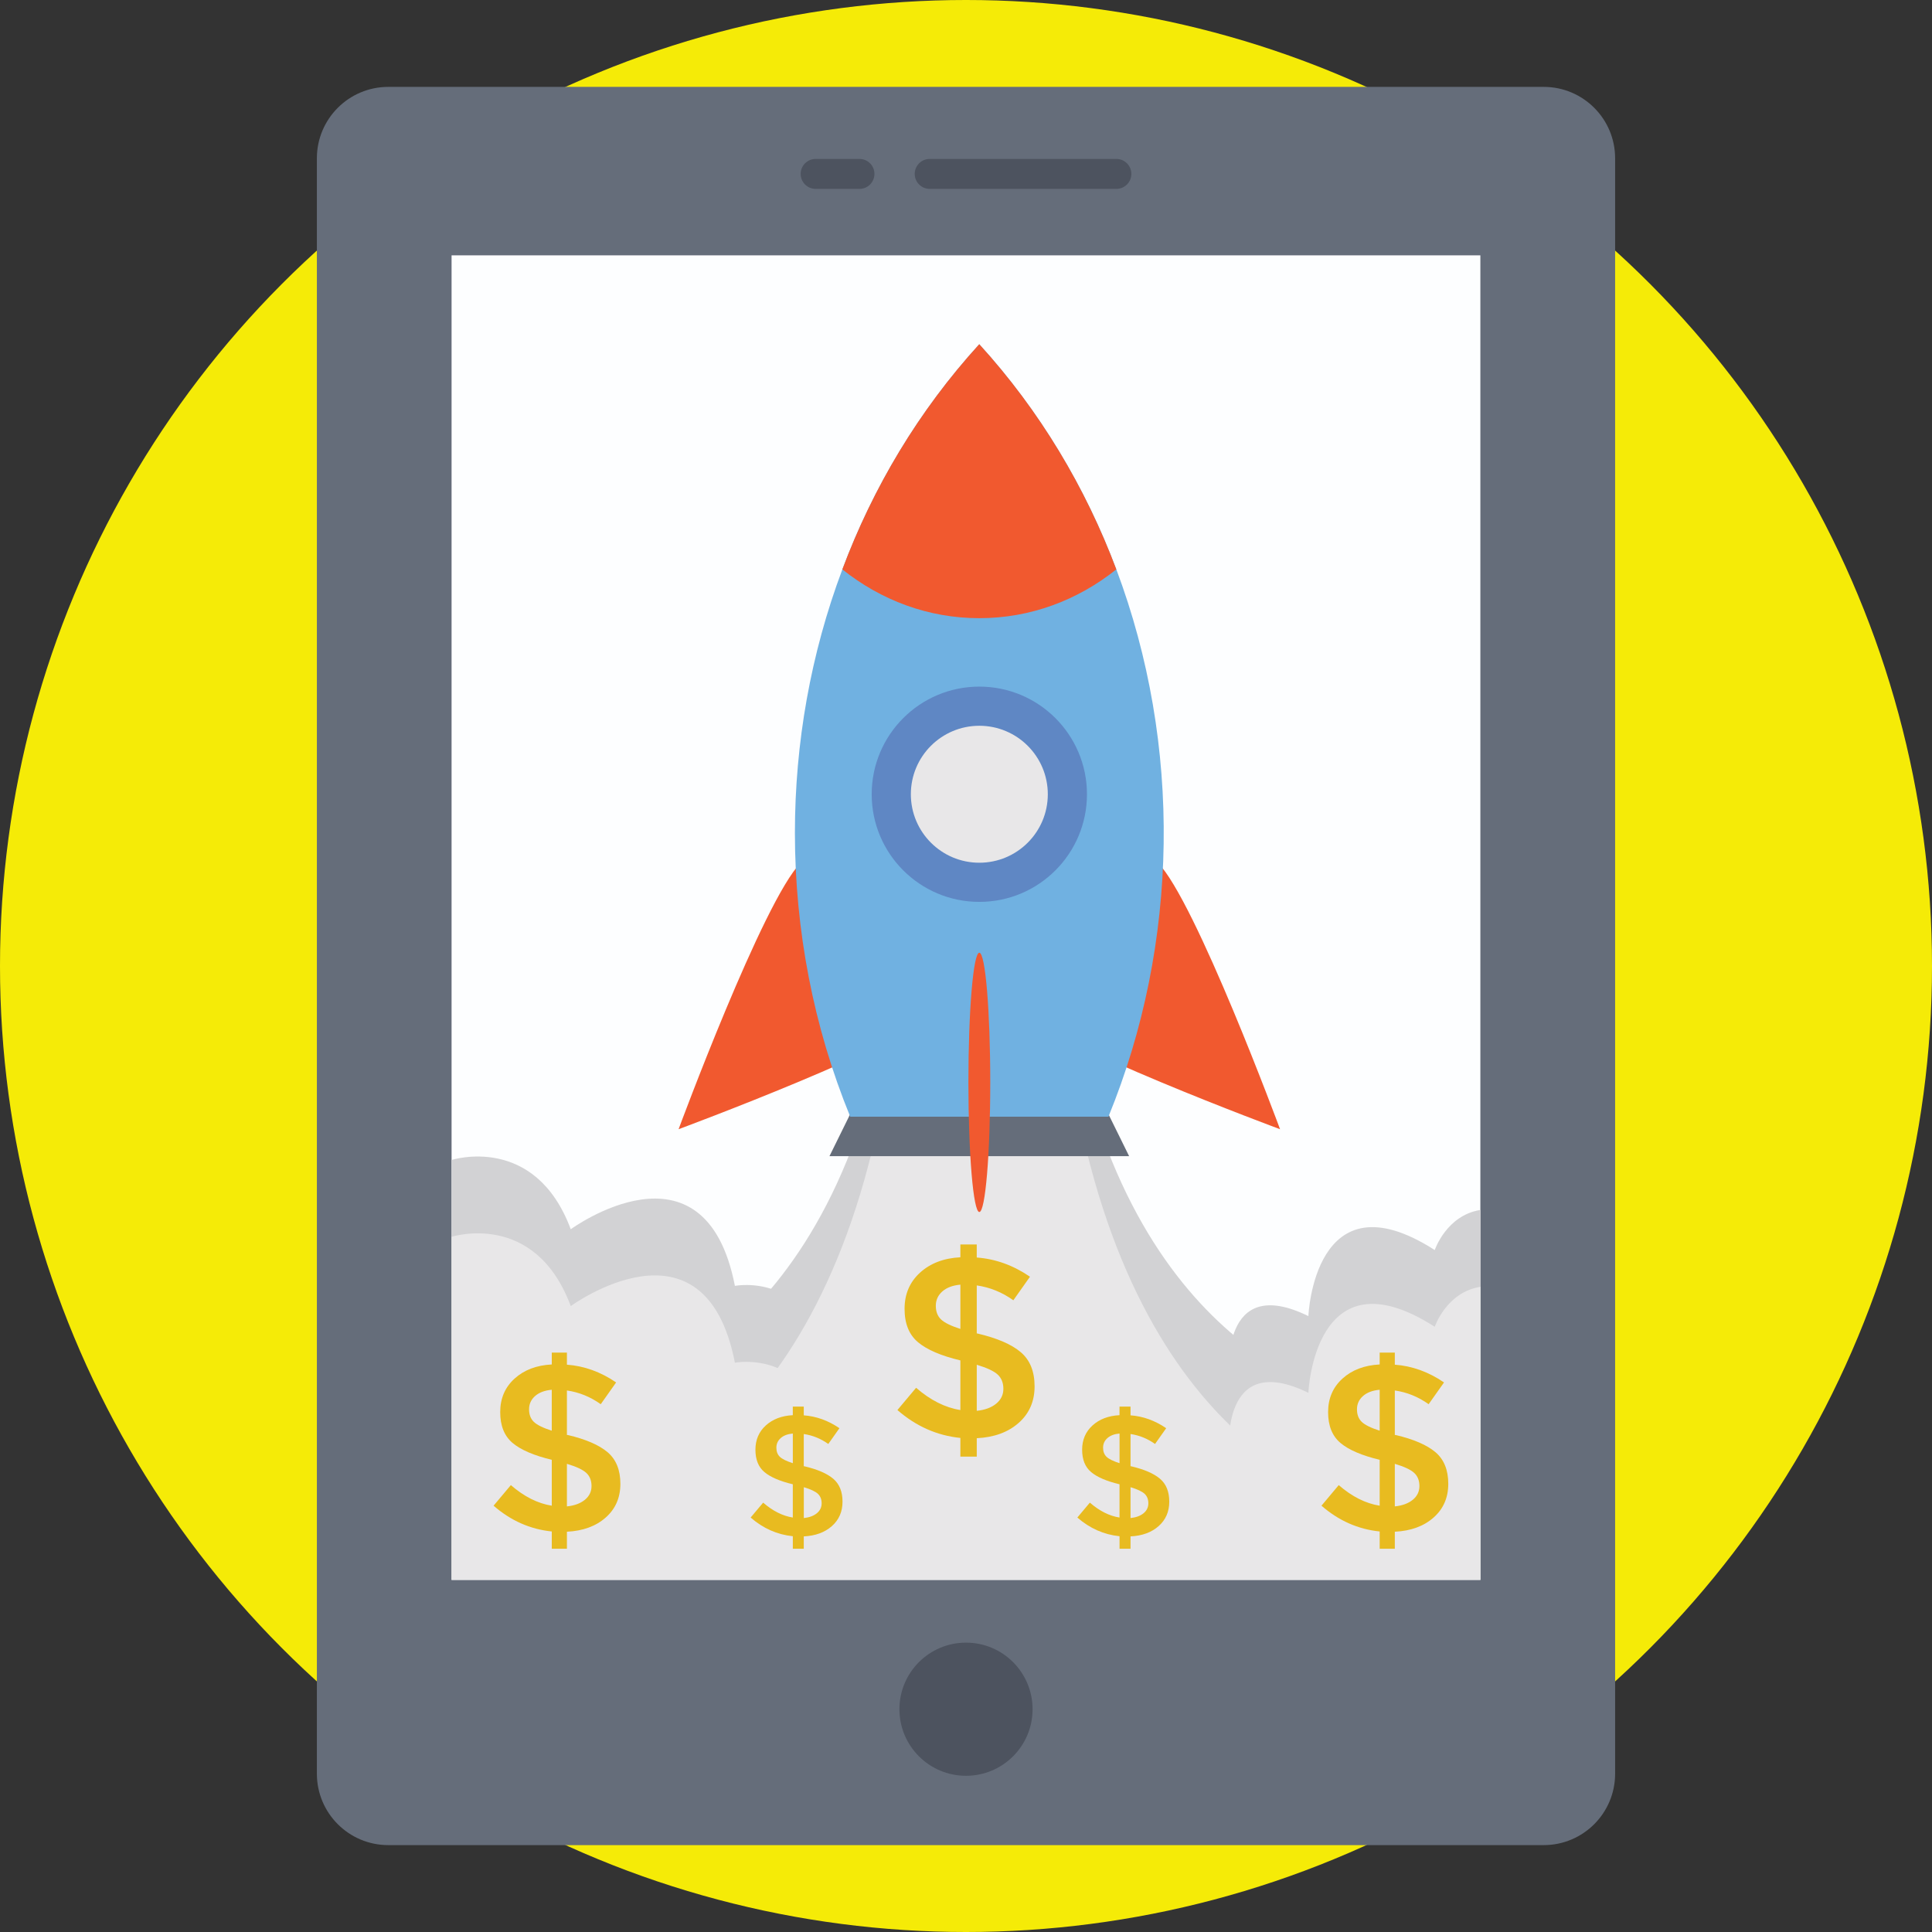 <?xml version="1.0" encoding="iso-8859-1"?>
<!-- Generator: Adobe Illustrator 19.0.0, SVG Export Plug-In . SVG Version: 6.00 Build 0)  -->
<svg version="1.1" id="Capa_1" xmlns="http://www.w3.org/2000/svg" xmlns:xlink="http://www.w3.org/1999/xlink" x="0px" y="0px"
	 viewBox="0 0 512 512" style="enable-background:new 0 0 512 512;" xml:space="preserve">
<rect x="0" y="0" width="512" height="512" fill="#333333" stroke="none"/>
<circle style="fill:#F5EB07;" cx="256" cy="256" r="256"/>
<path style="fill:#656D7A;" d="M409.096,23.024H102.904c-10.452,0-18.928,8.476-18.928,18.928v428.096
	c0,10.456,8.476,18.928,18.928,18.928h306.192c10.456,0,18.928-8.476,18.928-18.928V41.952
	C428.024,31.496,419.552,23.024,409.096,23.024z"/>
<rect x="119.672" y="67.668" style="fill:#FDFEFF;" width="272.64" height="351"/>
<g>
	<circle style="fill:#4D535F;" cx="256" cy="452.96" r="17.644"/>
	<path style="fill:#4D535F;" d="M295.852,42.12h-49.476c-2.192,0-3.968,1.776-3.968,3.968c0,2.192,1.776,3.968,3.968,3.968h49.476
		c2.192,0,3.968-1.776,3.968-3.968S298.044,42.12,295.852,42.12z"/>
	<path style="fill:#4D535F;" d="M227.768,42.12h-11.616c-2.192,0-3.968,1.776-3.968,3.968c0,2.192,1.776,3.968,3.968,3.968h11.616
		c2.192,0,3.968-1.776,3.968-3.968C231.736,43.896,229.96,42.12,227.768,42.12z"/>
</g>
<g>
	<path style="fill:#D2D2D4;" d="M392.324,320.652v98.032H119.676v-111.28c0,0,22.088-7.116,31.58,18.36
		c0,0,35.52-26.004,43.5,15.004c0,0,20.516-4.004,24.492,21.504c0,0,10.012-2.004,12.016,8.996h62.48c0,0,8.504-27.512,32.012-6.992
		c0,0-2.496-27.02,20.98-15.496c0,0,1.508-38.016,33.488-17.5C380.22,331.28,383.3,322.068,392.324,320.652z"/>
	<path style="fill:#D2D2D4;" d="M285.924,279.744h-52.792c-19.156,83.396-75.008,91.524-75.008,91.524h202.804
		C360.932,371.272,305.08,363.14,285.924,279.744z"/>
</g>
<g>
	<path style="fill:#E8E7E8;" d="M392.324,418.684H119.676v-90.916c0,0,22.088-7.148,31.58,18.36c0,0,35.52-26.004,43.5,15.004
		c0,0,20.516-4.004,24.492,21.472c0,0,10.012-2.004,12.016,8.996h62.48c0,0,8.504-27.48,32.012-6.992c0,0-2.496-26.988,20.98-15.496
		c0,0,1.508-37.988,33.488-17.5c0,0,3.08-9.18,12.108-10.596v77.668H392.324z"/>
	<path style="fill:#E8E7E8;" d="M285.924,295.94h-52.792c-19.156,93.116-75.008,102.196-75.008,102.196h202.804
		C360.932,398.136,305.08,389.06,285.924,295.94z"/>
</g>
<polygon style="fill:#656D7A;" points="299.228,306.392 219.82,306.392 225.356,295.156 293.692,295.156 "/>
<g>
	<path style="fill:#F1592F;" d="M339.228,299.252c0,0-22.452-60.68-32.408-70.64l-38.232,38.232
		C278.544,276.8,339.228,299.252,339.228,299.252z"/>
	<path style="fill:#F1592F;" d="M179.832,299.252c0,0,22.452-60.68,32.408-70.64l38.232,38.232
		C240.512,276.8,179.832,299.252,179.832,299.252z"/>
</g>
<path style="fill:#70B1E1;" d="M293.744,295.94h-68.42c-9.764-23.844-14.664-49.548-14.664-75.212
	c0-23.764,4.18-47.492,12.576-69.836c8.108-21.672,20.212-42.036,36.284-59.672c16.068,17.636,28.176,38.004,36.32,59.672
	C313.272,197.316,312.552,249.992,293.744,295.94z"/>
<path style="fill:#F1592F;" d="M295.836,150.892c-10.196,8.148-22.736,12.932-36.32,12.932c-13.548,0-26.084-4.784-36.284-12.932
	c8.108-21.672,20.212-42.036,36.284-59.672C275.588,108.856,287.692,129.224,295.836,150.892z"/>
<circle style="fill:#5F87C4;" cx="259.532" cy="210.484" r="28.524"/>
<circle style="fill:#E8E7E8;" cx="259.532" cy="210.484" r="18.148"/>
<ellipse style="fill:#F1592F;" cx="259.532" cy="286.84" rx="2.896" ry="34.356"/>
<g>
	<path style="fill:#E8BB20;" d="M254.508,386.02v-4.952c-6.196-0.632-11.756-3.096-16.684-7.392l4.952-5.9
		c3.8,3.3,7.712,5.264,11.732,5.9V360.52c-5.112-1.22-8.848-2.824-11.224-4.816s-3.564-4.94-3.564-8.848
		c0-3.912,1.368-7.108,4.104-9.596s6.296-3.84,10.684-4.068V329.8h4.34v3.456c4.972,0.364,9.676,2.06,14.108,5.088l-4.408,6.24
		c-2.984-2.124-6.216-3.436-9.696-3.936v12.748h0.204c5.2,1.224,9.02,2.872,11.46,4.952c2.444,2.08,3.66,5.1,3.66,9.056
		s-1.4,7.18-4.204,9.664c-2.804,2.488-6.508,3.844-11.12,4.072v4.88L254.508,386.02L254.508,386.02z M249.728,342.244
		c-1.152,1.016-1.728,2.284-1.728,3.8s0.448,2.712,1.356,3.592c0.904,0.884,2.62,1.732,5.156,2.544v-11.732
		C252.476,340.628,250.88,341.228,249.728,342.244z M264.004,371.984c1.264-1.036,1.9-2.348,1.9-3.932c0-1.58-0.5-2.836-1.492-3.764
		s-2.848-1.796-5.56-2.612v12.204C261.02,373.656,262.736,373.024,264.004,371.984z"/>
	<path style="fill:#E8BB20;" d="M210.108,410.432v-3.316c-4.152-0.424-7.876-2.076-11.18-4.952l3.316-3.952
		c2.544,2.212,5.164,3.528,7.86,3.952v-8.816c-3.424-0.816-5.928-1.892-7.52-3.228c-1.592-1.332-2.388-3.308-2.388-5.928
		s0.916-4.764,2.748-6.432c1.832-1.664,4.22-2.572,7.156-2.724v-2.272h2.908v2.316c3.332,0.244,6.484,1.38,9.452,3.408l-2.956,4.18
		c-2-1.424-4.164-2.3-6.496-2.636v8.54h0.136c3.484,0.82,6.044,1.924,7.68,3.316c1.636,1.396,2.452,3.416,2.452,6.068
		s-0.94,4.812-2.816,6.476c-1.88,1.668-4.36,2.576-7.452,2.728v3.272H210.108z M206.904,381.104
		c-0.772,0.68-1.156,1.528-1.156,2.544s0.3,1.816,0.908,2.408c0.608,0.592,1.756,1.16,3.452,1.704v-7.86
		C208.748,380.02,207.676,380.42,206.904,381.104z M216.472,401.028c0.848-0.696,1.272-1.572,1.272-2.636c0-1.06-0.336-1.9-1-2.52
		s-1.908-1.204-3.724-1.748v8.176C214.472,402.148,215.624,401.724,216.472,401.028z"/>
	<path style="fill:#E8BB20;" d="M296.688,410.432v-3.316c-4.152-0.424-7.876-2.076-11.18-4.952l3.316-3.952
		c2.544,2.212,5.164,3.528,7.86,3.952v-8.816c-3.424-0.816-5.928-1.892-7.52-3.228c-1.592-1.332-2.388-3.308-2.388-5.928
		s0.916-4.764,2.748-6.432c1.832-1.664,4.22-2.572,7.156-2.724v-2.272h2.92v2.316c3.332,0.244,6.484,1.38,9.452,3.408l-2.956,4.18
		c-2-1.424-4.164-2.3-6.496-2.636v8.54h0.136c3.484,0.82,6.044,1.924,7.68,3.316c1.636,1.396,2.452,3.416,2.452,6.068
		s-0.94,4.812-2.816,6.476c-1.88,1.668-4.36,2.576-7.452,2.728v3.272H296.688z M293.484,381.104
		c-0.772,0.68-1.156,1.528-1.156,2.544s0.3,1.816,0.908,2.408c0.608,0.592,1.756,1.16,3.452,1.704v-7.86
		C295.328,380.02,294.26,380.42,293.484,381.104z M303.052,401.028c0.848-0.696,1.272-1.572,1.272-2.636c0-1.06-0.336-1.9-1-2.52
		s-1.908-1.204-3.724-1.748v8.176C301.052,402.148,302.204,401.724,303.052,401.028z"/>
	<path style="fill:#E8BB20;" d="M146.228,410.432v-4.576c-5.728-0.584-10.868-2.864-15.424-6.832l4.576-5.456
		c3.512,3.052,7.128,4.868,10.848,5.456V386.86c-4.724-1.128-8.18-2.612-10.376-4.452c-2.192-1.84-3.292-4.568-3.292-8.18
		c0-3.616,1.264-6.572,3.792-8.872c2.528-2.3,5.82-3.552,9.876-3.76v-3.136h4.012v3.196c4.596,0.336,8.944,1.904,13.04,4.704
		l-4.076,5.768c-2.756-1.964-5.748-3.176-8.964-3.636v11.788h0.188c4.808,1.132,8.336,2.656,10.596,4.576
		c2.256,1.924,3.384,4.716,3.384,8.372c0,3.66-1.296,6.64-3.888,8.932c-2.592,2.3-6.02,3.552-10.28,3.764v4.512h-4.012V410.432z
		 M141.804,369.964c-1.064,0.94-1.596,2.108-1.596,3.512s0.416,2.508,1.252,3.32c0.836,0.816,2.424,1.6,4.764,2.352V368.3
		C144.348,368.468,142.872,369.024,141.804,369.964z M155.004,397.456c1.168-0.96,1.756-2.172,1.756-3.636
		c0-1.46-0.46-2.624-1.38-3.48s-2.632-1.66-5.14-2.412v11.284C152.244,399.004,153.836,398.416,155.004,397.456z"/>
	<path style="fill:#E8BB20;" d="M365.628,410.432v-4.576c-5.728-0.584-10.868-2.864-15.424-6.832l4.576-5.456
		c3.512,3.052,7.128,4.868,10.848,5.456V386.86c-4.724-1.128-8.18-2.612-10.376-4.452s-3.292-4.568-3.292-8.18
		c0-3.616,1.264-6.572,3.792-8.872c2.528-2.3,5.82-3.552,9.876-3.76v-3.136h4.012v3.196c4.596,0.336,8.944,1.904,13.04,4.704
		l-4.076,5.768c-2.756-1.964-5.748-3.176-8.964-3.636v11.788h0.188c4.808,1.132,8.336,2.656,10.596,4.576
		c2.256,1.924,3.384,4.716,3.384,8.372c0,3.66-1.296,6.64-3.888,8.932c-2.592,2.3-6.02,3.552-10.28,3.764v4.512h-4.012V410.432z
		 M361.208,369.964c-1.064,0.94-1.596,2.108-1.596,3.512s0.416,2.508,1.252,3.32c0.836,0.816,2.424,1.6,4.764,2.352V368.3
		C363.748,368.468,362.272,369.024,361.208,369.964z M374.404,397.456c1.168-0.96,1.756-2.172,1.756-3.636
		c0-1.46-0.46-2.624-1.38-3.48s-2.632-1.66-5.14-2.412v11.284C371.644,399.004,373.236,398.416,374.404,397.456z"/>
</g>
<g>
</g>
<g>
</g>
<g>
</g>
<g>
</g>
<g>
</g>
<g>
</g>
<g>
</g>
<g>
</g>
<g>
</g>
<g>
</g>
<g>
</g>
<g>
</g>
<g>
</g>
<g>
</g>
<g>
</g>
</svg>
